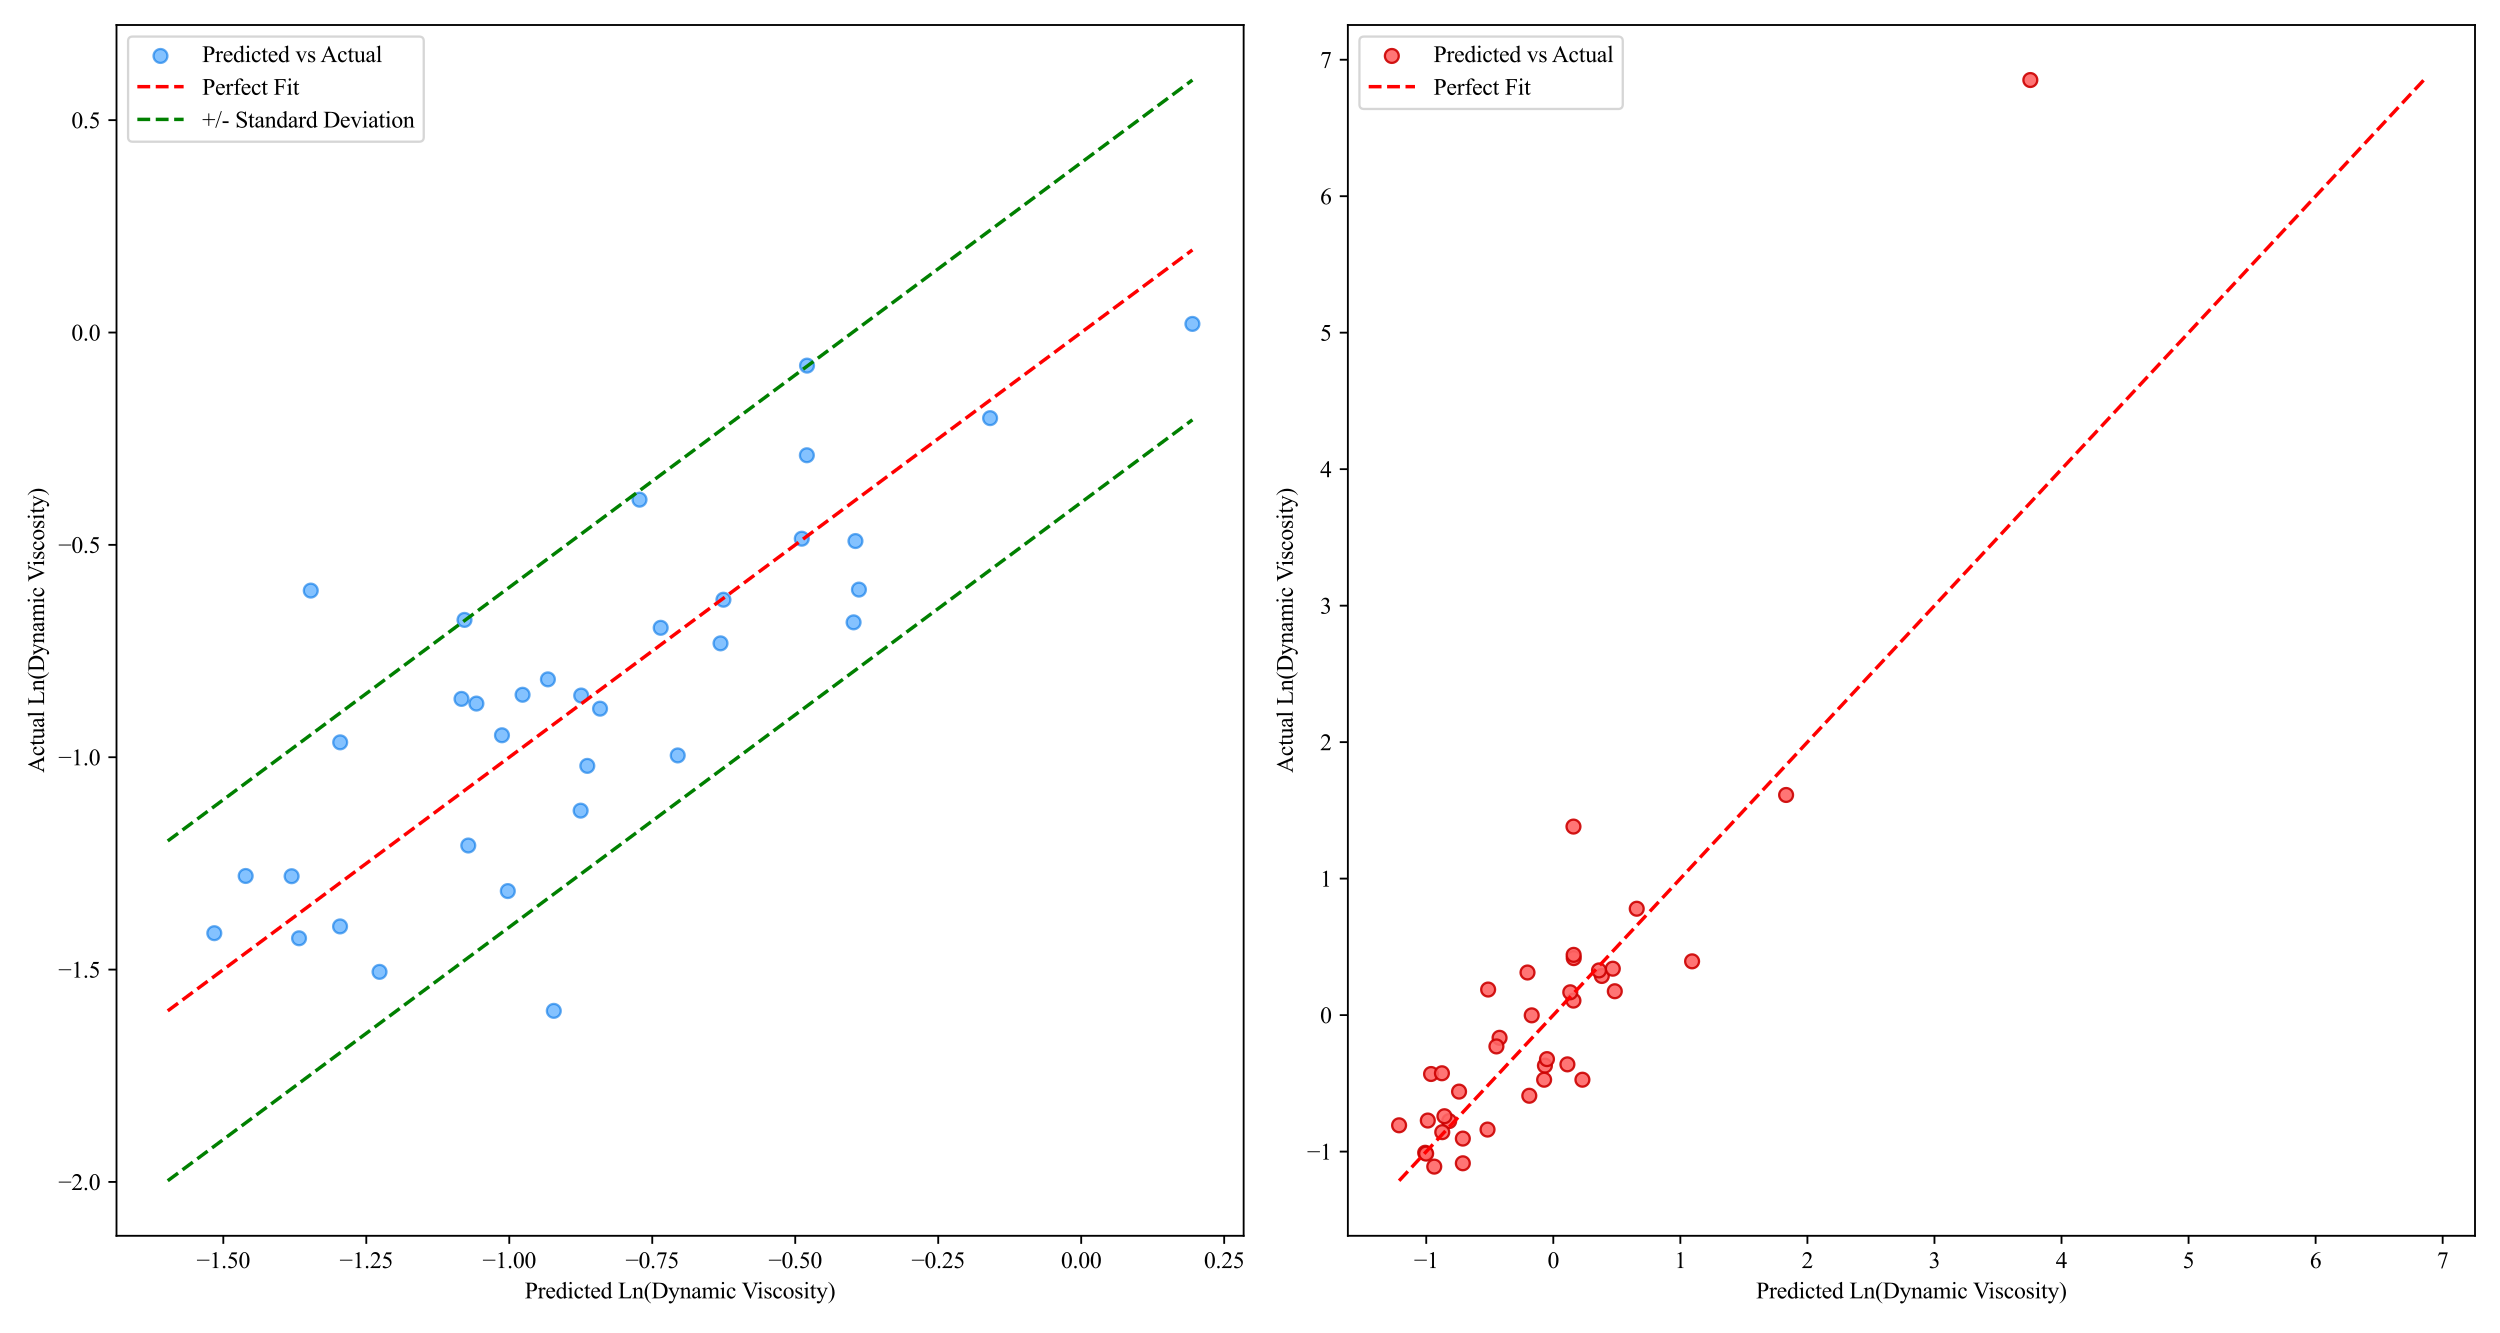 <?xml version="1.0" encoding="utf-8" standalone="no"?>
<!DOCTYPE svg PUBLIC "-//W3C//DTD SVG 1.1//EN"
  "http://www.w3.org/Graphics/SVG/1.1/DTD/svg11.dtd">
<svg xmlns:xlink="http://www.w3.org/1999/xlink" width="1080pt" height="576pt" viewBox="0 0 1080 576" xmlns="http://www.w3.org/2000/svg" version="1.1">
 <defs>
  <style type="text/css">*{stroke-linejoin: round; stroke-linecap: butt}</style>
 </defs>
 <g id="figure_1">
  <g id="patch_1">
   <path d="M 0 576 
L 1080 576 
L 1080 0 
L 0 0 
z
" style="fill: #ffffff"/>
  </g>
  <g id="axes_1">
   <g id="patch_2">
    <path d="M 50.33 533.86 
L 537.255 533.86 
L 537.255 10.8 
L 50.33 10.8 
z
" style="fill: #ffffff"/>
   </g>
   <g id="PathCollection_1">
    <defs>
     <path id="md160b2ca5d" d="M 0 3 
C 0.796 3 1.559 2.684 2.121 2.121 
C 2.684 1.559 3 0.796 3 0 
C 3 -0.796 2.684 -1.559 2.121 -2.121 
C 1.559 -2.684 0.796 -3 0 -3 
C -0.796 -3 -1.559 -2.684 -2.121 -2.121 
C -2.684 -1.559 -3 -0.796 -3 0 
C -3 0.796 -2.684 1.559 -2.121 2.121 
C -1.559 2.684 -0.796 3 0 3 
z
" style="stroke: #0073e6; stroke-opacity: 0.6"/>
    </defs>
    <g clip-path="url(#p9c6d0490ca)">
     <use xlink:href="#md160b2ca5d" x="146.959" y="320.695" style="fill: #3399ff; fill-opacity: 0.6; stroke: #0073e6; stroke-opacity: 0.6"/>
     <use xlink:href="#md160b2ca5d" x="368.752" y="268.853" style="fill: #3399ff; fill-opacity: 0.6; stroke: #0073e6; stroke-opacity: 0.6"/>
     <use xlink:href="#md160b2ca5d" x="251.077" y="300.47" style="fill: #3399ff; fill-opacity: 0.6; stroke: #0073e6; stroke-opacity: 0.6"/>
     <use xlink:href="#md160b2ca5d" x="348.631" y="157.95" style="fill: #3399ff; fill-opacity: 0.6; stroke: #0073e6; stroke-opacity: 0.6"/>
     <use xlink:href="#md160b2ca5d" x="239.242" y="436.693" style="fill: #3399ff; fill-opacity: 0.6; stroke: #0073e6; stroke-opacity: 0.6"/>
     <use xlink:href="#md160b2ca5d" x="125.979" y="378.524" style="fill: #3399ff; fill-opacity: 0.6; stroke: #0073e6; stroke-opacity: 0.6"/>
     <use xlink:href="#md160b2ca5d" x="427.722" y="180.64" style="fill: #3399ff; fill-opacity: 0.6; stroke: #0073e6; stroke-opacity: 0.6"/>
     <use xlink:href="#md160b2ca5d" x="225.751" y="300.134" style="fill: #3399ff; fill-opacity: 0.6; stroke: #0073e6; stroke-opacity: 0.6"/>
     <use xlink:href="#md160b2ca5d" x="371.064" y="254.708" style="fill: #3399ff; fill-opacity: 0.6; stroke: #0073e6; stroke-opacity: 0.6"/>
     <use xlink:href="#md160b2ca5d" x="134.251" y="255.136" style="fill: #3399ff; fill-opacity: 0.6; stroke: #0073e6; stroke-opacity: 0.6"/>
     <use xlink:href="#md160b2ca5d" x="250.837" y="350.199" style="fill: #3399ff; fill-opacity: 0.6; stroke: #0073e6; stroke-opacity: 0.6"/>
     <use xlink:href="#md160b2ca5d" x="216.845" y="317.638" style="fill: #3399ff; fill-opacity: 0.6; stroke: #0073e6; stroke-opacity: 0.6"/>
     <use xlink:href="#md160b2ca5d" x="200.666" y="267.803" style="fill: #3399ff; fill-opacity: 0.6; stroke: #0073e6; stroke-opacity: 0.6"/>
     <use xlink:href="#md160b2ca5d" x="346.367" y="232.722" style="fill: #3399ff; fill-opacity: 0.6; stroke: #0073e6; stroke-opacity: 0.6"/>
     <use xlink:href="#md160b2ca5d" x="92.579" y="403.138" style="fill: #3399ff; fill-opacity: 0.6; stroke: #0073e6; stroke-opacity: 0.6"/>
     <use xlink:href="#md160b2ca5d" x="146.905" y="400.217" style="fill: #3399ff; fill-opacity: 0.6; stroke: #0073e6; stroke-opacity: 0.6"/>
     <use xlink:href="#md160b2ca5d" x="253.714" y="330.861" style="fill: #3399ff; fill-opacity: 0.6; stroke: #0073e6; stroke-opacity: 0.6"/>
     <use xlink:href="#md160b2ca5d" x="348.562" y="196.674" style="fill: #3399ff; fill-opacity: 0.6; stroke: #0073e6; stroke-opacity: 0.6"/>
     <use xlink:href="#md160b2ca5d" x="311.266" y="277.932" style="fill: #3399ff; fill-opacity: 0.6; stroke: #0073e6; stroke-opacity: 0.6"/>
     <use xlink:href="#md160b2ca5d" x="199.37" y="301.921" style="fill: #3399ff; fill-opacity: 0.6; stroke: #0073e6; stroke-opacity: 0.6"/>
     <use xlink:href="#md160b2ca5d" x="219.373" y="384.945" style="fill: #3399ff; fill-opacity: 0.6; stroke: #0073e6; stroke-opacity: 0.6"/>
     <use xlink:href="#md160b2ca5d" x="292.778" y="326.349" style="fill: #3399ff; fill-opacity: 0.6; stroke: #0073e6; stroke-opacity: 0.6"/>
     <use xlink:href="#md160b2ca5d" x="205.809" y="303.945" style="fill: #3399ff; fill-opacity: 0.6; stroke: #0073e6; stroke-opacity: 0.6"/>
     <use xlink:href="#md160b2ca5d" x="129.187" y="405.337" style="fill: #3399ff; fill-opacity: 0.6; stroke: #0073e6; stroke-opacity: 0.6"/>
     <use xlink:href="#md160b2ca5d" x="163.962" y="419.848" style="fill: #3399ff; fill-opacity: 0.6; stroke: #0073e6; stroke-opacity: 0.6"/>
     <use xlink:href="#md160b2ca5d" x="515.122" y="139.93" style="fill: #3399ff; fill-opacity: 0.6; stroke: #0073e6; stroke-opacity: 0.6"/>
     <use xlink:href="#md160b2ca5d" x="312.523" y="259.083" style="fill: #3399ff; fill-opacity: 0.6; stroke: #0073e6; stroke-opacity: 0.6"/>
     <use xlink:href="#md160b2ca5d" x="106.132" y="378.422" style="fill: #3399ff; fill-opacity: 0.6; stroke: #0073e6; stroke-opacity: 0.6"/>
     <use xlink:href="#md160b2ca5d" x="259.223" y="306.146" style="fill: #3399ff; fill-opacity: 0.6; stroke: #0073e6; stroke-opacity: 0.6"/>
     <use xlink:href="#md160b2ca5d" x="276.275" y="215.864" style="fill: #3399ff; fill-opacity: 0.6; stroke: #0073e6; stroke-opacity: 0.6"/>
     <use xlink:href="#md160b2ca5d" x="285.421" y="271.207" style="fill: #3399ff; fill-opacity: 0.6; stroke: #0073e6; stroke-opacity: 0.6"/>
     <use xlink:href="#md160b2ca5d" x="369.56" y="233.734" style="fill: #3399ff; fill-opacity: 0.6; stroke: #0073e6; stroke-opacity: 0.6"/>
     <use xlink:href="#md160b2ca5d" x="236.694" y="293.488" style="fill: #3399ff; fill-opacity: 0.6; stroke: #0073e6; stroke-opacity: 0.6"/>
     <use xlink:href="#md160b2ca5d" x="202.293" y="365.265" style="fill: #3399ff; fill-opacity: 0.6; stroke: #0073e6; stroke-opacity: 0.6"/>
    </g>
   </g>
   <g id="matplotlib.axis_1">
    <g id="xtick_1">
     <g id="line2d_1">
      <defs>
       <path id="m9f47cc2dd8" d="M 0 0 
L 0 3.5 
" style="stroke: #000000; stroke-width: 0.8"/>
      </defs>
      <g>
       <use xlink:href="#m9f47cc2dd8" x="96.47" y="533.86" style="stroke: #000000; stroke-width: 0.8"/>
      </g>
     </g>
     <g id="text_1">
      <!-- −1.50 -->
      <g transform="translate(84.9 547.804) scale(0.1 -0.1)">
       <defs>
        <path id="TimesNewRomanPSMT-2212" d="M 3484 2000 
L 116 2000 
L 116 2256 
L 3484 2256 
L 3484 2000 
z
" transform="scale(0.016)"/>
        <path id="TimesNewRomanPSMT-31" d="M 750 3822 
L 1781 4325 
L 1884 4325 
L 1884 747 
Q 1884 391 1914 303 
Q 1944 216 2037 169 
Q 2131 122 2419 116 
L 2419 0 
L 825 0 
L 825 116 
Q 1125 122 1212 167 
Q 1300 213 1334 289 
Q 1369 366 1369 747 
L 1369 3034 
Q 1369 3497 1338 3628 
Q 1316 3728 1258 3775 
Q 1200 3822 1119 3822 
Q 1003 3822 797 3725 
L 750 3822 
z
" transform="scale(0.016)"/>
        <path id="TimesNewRomanPSMT-2e" d="M 800 606 
Q 947 606 1047 504 
Q 1147 403 1147 259 
Q 1147 116 1045 14 
Q 944 -88 800 -88 
Q 656 -88 554 14 
Q 453 116 453 259 
Q 453 406 554 506 
Q 656 606 800 606 
z
" transform="scale(0.016)"/>
        <path id="TimesNewRomanPSMT-35" d="M 2778 4238 
L 2534 3706 
L 1259 3706 
L 981 3138 
Q 1809 3016 2294 2522 
Q 2709 2097 2709 1522 
Q 2709 1188 2573 903 
Q 2438 619 2231 419 
Q 2025 219 1772 97 
Q 1413 -75 1034 -75 
Q 653 -75 479 54 
Q 306 184 306 341 
Q 306 428 378 495 
Q 450 563 559 563 
Q 641 563 702 538 
Q 763 513 909 409 
Q 1144 247 1384 247 
Q 1750 247 2026 523 
Q 2303 800 2303 1197 
Q 2303 1581 2056 1914 
Q 1809 2247 1375 2428 
Q 1034 2569 447 2591 
L 1259 4238 
L 2778 4238 
z
" transform="scale(0.016)"/>
        <path id="TimesNewRomanPSMT-30" d="M 231 2094 
Q 231 2819 450 3342 
Q 669 3866 1031 4122 
Q 1313 4325 1613 4325 
Q 2100 4325 2488 3828 
Q 2972 3213 2972 2159 
Q 2972 1422 2759 906 
Q 2547 391 2217 158 
Q 1888 -75 1581 -75 
Q 975 -75 572 641 
Q 231 1244 231 2094 
z
M 844 2016 
Q 844 1141 1059 588 
Q 1238 122 1591 122 
Q 1759 122 1940 273 
Q 2122 425 2216 781 
Q 2359 1319 2359 2297 
Q 2359 3022 2209 3506 
Q 2097 3866 1919 4016 
Q 1791 4119 1609 4119 
Q 1397 4119 1231 3928 
Q 1006 3669 925 3112 
Q 844 2556 844 2016 
z
" transform="scale(0.016)"/>
       </defs>
       <use xlink:href="#TimesNewRomanPSMT-2212"/>
       <use xlink:href="#TimesNewRomanPSMT-31" x="56.396"/>
       <use xlink:href="#TimesNewRomanPSMT-2e" x="106.396"/>
       <use xlink:href="#TimesNewRomanPSMT-35" x="131.396"/>
       <use xlink:href="#TimesNewRomanPSMT-30" x="181.396"/>
      </g>
     </g>
    </g>
    <g id="xtick_2">
     <g id="line2d_2">
      <g>
       <use xlink:href="#m9f47cc2dd8" x="158.238" y="533.86" style="stroke: #000000; stroke-width: 0.8"/>
      </g>
     </g>
     <g id="text_2">
      <!-- −1.25 -->
      <g transform="translate(146.668 547.804) scale(0.1 -0.1)">
       <defs>
        <path id="TimesNewRomanPSMT-32" d="M 2934 816 
L 2638 0 
L 138 0 
L 138 116 
Q 1241 1122 1691 1759 
Q 2141 2397 2141 2925 
Q 2141 3328 1894 3587 
Q 1647 3847 1303 3847 
Q 991 3847 742 3664 
Q 494 3481 375 3128 
L 259 3128 
Q 338 3706 661 4015 
Q 984 4325 1469 4325 
Q 1984 4325 2329 3994 
Q 2675 3663 2675 3213 
Q 2675 2891 2525 2569 
Q 2294 2063 1775 1497 
Q 997 647 803 472 
L 1909 472 
Q 2247 472 2383 497 
Q 2519 522 2628 598 
Q 2738 675 2819 816 
L 2934 816 
z
" transform="scale(0.016)"/>
       </defs>
       <use xlink:href="#TimesNewRomanPSMT-2212"/>
       <use xlink:href="#TimesNewRomanPSMT-31" x="56.396"/>
       <use xlink:href="#TimesNewRomanPSMT-2e" x="106.396"/>
       <use xlink:href="#TimesNewRomanPSMT-32" x="131.396"/>
       <use xlink:href="#TimesNewRomanPSMT-35" x="181.396"/>
      </g>
     </g>
    </g>
    <g id="xtick_3">
     <g id="line2d_3">
      <g>
       <use xlink:href="#m9f47cc2dd8" x="220.006" y="533.86" style="stroke: #000000; stroke-width: 0.8"/>
      </g>
     </g>
     <g id="text_3">
      <!-- −1.00 -->
      <g transform="translate(208.436 547.804) scale(0.1 -0.1)">
       <use xlink:href="#TimesNewRomanPSMT-2212"/>
       <use xlink:href="#TimesNewRomanPSMT-31" x="56.396"/>
       <use xlink:href="#TimesNewRomanPSMT-2e" x="106.396"/>
       <use xlink:href="#TimesNewRomanPSMT-30" x="131.396"/>
       <use xlink:href="#TimesNewRomanPSMT-30" x="181.396"/>
      </g>
     </g>
    </g>
    <g id="xtick_4">
     <g id="line2d_4">
      <g>
       <use xlink:href="#m9f47cc2dd8" x="281.774" y="533.86" style="stroke: #000000; stroke-width: 0.8"/>
      </g>
     </g>
     <g id="text_4">
      <!-- −0.75 -->
      <g transform="translate(270.204 547.804) scale(0.1 -0.1)">
       <defs>
        <path id="TimesNewRomanPSMT-37" d="M 644 4238 
L 2916 4238 
L 2916 4119 
L 1503 -88 
L 1153 -88 
L 2419 3728 
L 1253 3728 
Q 900 3728 750 3644 
Q 488 3500 328 3200 
L 238 3234 
L 644 4238 
z
" transform="scale(0.016)"/>
       </defs>
       <use xlink:href="#TimesNewRomanPSMT-2212"/>
       <use xlink:href="#TimesNewRomanPSMT-30" x="56.396"/>
       <use xlink:href="#TimesNewRomanPSMT-2e" x="106.396"/>
       <use xlink:href="#TimesNewRomanPSMT-37" x="131.396"/>
       <use xlink:href="#TimesNewRomanPSMT-35" x="181.396"/>
      </g>
     </g>
    </g>
    <g id="xtick_5">
     <g id="line2d_5">
      <g>
       <use xlink:href="#m9f47cc2dd8" x="343.542" y="533.86" style="stroke: #000000; stroke-width: 0.8"/>
      </g>
     </g>
     <g id="text_5">
      <!-- −0.50 -->
      <g transform="translate(331.972 547.804) scale(0.1 -0.1)">
       <use xlink:href="#TimesNewRomanPSMT-2212"/>
       <use xlink:href="#TimesNewRomanPSMT-30" x="56.396"/>
       <use xlink:href="#TimesNewRomanPSMT-2e" x="106.396"/>
       <use xlink:href="#TimesNewRomanPSMT-35" x="131.396"/>
       <use xlink:href="#TimesNewRomanPSMT-30" x="181.396"/>
      </g>
     </g>
    </g>
    <g id="xtick_6">
     <g id="line2d_6">
      <g>
       <use xlink:href="#m9f47cc2dd8" x="405.31" y="533.86" style="stroke: #000000; stroke-width: 0.8"/>
      </g>
     </g>
     <g id="text_6">
      <!-- −0.25 -->
      <g transform="translate(393.741 547.804) scale(0.1 -0.1)">
       <use xlink:href="#TimesNewRomanPSMT-2212"/>
       <use xlink:href="#TimesNewRomanPSMT-30" x="56.396"/>
       <use xlink:href="#TimesNewRomanPSMT-2e" x="106.396"/>
       <use xlink:href="#TimesNewRomanPSMT-32" x="131.396"/>
       <use xlink:href="#TimesNewRomanPSMT-35" x="181.396"/>
      </g>
     </g>
    </g>
    <g id="xtick_7">
     <g id="line2d_7">
      <g>
       <use xlink:href="#m9f47cc2dd8" x="467.078" y="533.86" style="stroke: #000000; stroke-width: 0.8"/>
      </g>
     </g>
     <g id="text_7">
      <!-- 0.00 -->
      <g transform="translate(458.328 547.804) scale(0.1 -0.1)">
       <use xlink:href="#TimesNewRomanPSMT-30"/>
       <use xlink:href="#TimesNewRomanPSMT-2e" x="50"/>
       <use xlink:href="#TimesNewRomanPSMT-30" x="75"/>
       <use xlink:href="#TimesNewRomanPSMT-30" x="125"/>
      </g>
     </g>
    </g>
    <g id="xtick_8">
     <g id="line2d_8">
      <g>
       <use xlink:href="#m9f47cc2dd8" x="528.846" y="533.86" style="stroke: #000000; stroke-width: 0.8"/>
      </g>
     </g>
     <g id="text_8">
      <!-- 0.25 -->
      <g transform="translate(520.096 547.804) scale(0.1 -0.1)">
       <use xlink:href="#TimesNewRomanPSMT-30"/>
       <use xlink:href="#TimesNewRomanPSMT-2e" x="50"/>
       <use xlink:href="#TimesNewRomanPSMT-32" x="75"/>
       <use xlink:href="#TimesNewRomanPSMT-35" x="125"/>
      </g>
     </g>
    </g>
    <g id="text_9">
     <!-- Predicted Ln(Dynamic Viscosity) -->
     <g transform="translate(226.696 560.887) scale(0.1 -0.1)">
      <defs>
       <path id="TimesNewRomanPSMT-50" d="M 1313 1984 
L 1313 750 
Q 1313 350 1400 253 
Q 1519 116 1759 116 
L 1922 116 
L 1922 0 
L 106 0 
L 106 116 
L 266 116 
Q 534 116 650 291 
Q 713 388 713 750 
L 713 3488 
Q 713 3888 628 3984 
Q 506 4122 266 4122 
L 106 4122 
L 106 4238 
L 1659 4238 
Q 2228 4238 2556 4120 
Q 2884 4003 3109 3725 
Q 3334 3447 3334 3066 
Q 3334 2547 2992 2222 
Q 2650 1897 2025 1897 
Q 1872 1897 1694 1919 
Q 1516 1941 1313 1984 
z
M 1313 2163 
Q 1478 2131 1606 2115 
Q 1734 2100 1825 2100 
Q 2150 2100 2386 2351 
Q 2622 2603 2622 3003 
Q 2622 3278 2509 3514 
Q 2397 3750 2190 3867 
Q 1984 3984 1722 3984 
Q 1563 3984 1313 3925 
L 1313 2163 
z
" transform="scale(0.016)"/>
       <path id="TimesNewRomanPSMT-72" d="M 1038 2947 
L 1038 2303 
Q 1397 2947 1775 2947 
Q 1947 2947 2059 2842 
Q 2172 2738 2172 2600 
Q 2172 2478 2090 2393 
Q 2009 2309 1897 2309 
Q 1788 2309 1652 2417 
Q 1516 2525 1450 2525 
Q 1394 2525 1328 2463 
Q 1188 2334 1038 2041 
L 1038 669 
Q 1038 431 1097 309 
Q 1138 225 1241 169 
Q 1344 113 1538 113 
L 1538 0 
L 72 0 
L 72 113 
Q 291 113 397 181 
Q 475 231 506 341 
Q 522 394 522 644 
L 522 1753 
Q 522 2253 501 2348 
Q 481 2444 426 2487 
Q 372 2531 291 2531 
Q 194 2531 72 2484 
L 41 2597 
L 906 2947 
L 1038 2947 
z
" transform="scale(0.016)"/>
       <path id="TimesNewRomanPSMT-65" d="M 681 1784 
Q 678 1147 991 784 
Q 1303 422 1725 422 
Q 2006 422 2214 576 
Q 2422 731 2563 1106 
L 2659 1044 
Q 2594 616 2278 264 
Q 1963 -88 1488 -88 
Q 972 -88 605 314 
Q 238 716 238 1394 
Q 238 2128 614 2539 
Q 991 2950 1559 2950 
Q 2041 2950 2350 2633 
Q 2659 2316 2659 1784 
L 681 1784 
z
M 681 1966 
L 2006 1966 
Q 1991 2241 1941 2353 
Q 1863 2528 1708 2628 
Q 1553 2728 1384 2728 
Q 1125 2728 920 2526 
Q 716 2325 681 1966 
z
" transform="scale(0.016)"/>
       <path id="TimesNewRomanPSMT-64" d="M 2222 322 
Q 2013 103 1813 7 
Q 1613 -88 1381 -88 
Q 913 -88 563 304 
Q 213 697 213 1313 
Q 213 1928 600 2439 
Q 988 2950 1597 2950 
Q 1975 2950 2222 2709 
L 2222 3238 
Q 2222 3728 2198 3840 
Q 2175 3953 2125 3993 
Q 2075 4034 2000 4034 
Q 1919 4034 1784 3984 
L 1744 4094 
L 2597 4444 
L 2738 4444 
L 2738 1134 
Q 2738 631 2761 520 
Q 2784 409 2836 365 
Q 2888 322 2956 322 
Q 3041 322 3181 375 
L 3216 266 
L 2366 -88 
L 2222 -88 
L 2222 322 
z
M 2222 541 
L 2222 2016 
Q 2203 2228 2109 2403 
Q 2016 2578 1861 2667 
Q 1706 2756 1559 2756 
Q 1284 2756 1069 2509 
Q 784 2184 784 1559 
Q 784 928 1059 592 
Q 1334 256 1672 256 
Q 1956 256 2222 541 
z
" transform="scale(0.016)"/>
       <path id="TimesNewRomanPSMT-69" d="M 928 4444 
Q 1059 4444 1151 4351 
Q 1244 4259 1244 4128 
Q 1244 3997 1151 3903 
Q 1059 3809 928 3809 
Q 797 3809 703 3903 
Q 609 3997 609 4128 
Q 609 4259 701 4351 
Q 794 4444 928 4444 
z
M 1188 2947 
L 1188 647 
Q 1188 378 1227 289 
Q 1266 200 1342 156 
Q 1419 113 1622 113 
L 1622 0 
L 231 0 
L 231 113 
Q 441 113 512 153 
Q 584 194 626 287 
Q 669 381 669 647 
L 669 1750 
Q 669 2216 641 2353 
Q 619 2453 572 2492 
Q 525 2531 444 2531 
Q 356 2531 231 2484 
L 188 2597 
L 1050 2947 
L 1188 2947 
z
" transform="scale(0.016)"/>
       <path id="TimesNewRomanPSMT-63" d="M 2631 1088 
Q 2516 522 2178 217 
Q 1841 -88 1431 -88 
Q 944 -88 581 321 
Q 219 731 219 1428 
Q 219 2103 620 2525 
Q 1022 2947 1584 2947 
Q 2006 2947 2278 2723 
Q 2550 2500 2550 2259 
Q 2550 2141 2473 2067 
Q 2397 1994 2259 1994 
Q 2075 1994 1981 2113 
Q 1928 2178 1911 2362 
Q 1894 2547 1784 2644 
Q 1675 2738 1481 2738 
Q 1169 2738 978 2506 
Q 725 2200 725 1697 
Q 725 1184 976 792 
Q 1228 400 1656 400 
Q 1963 400 2206 609 
Q 2378 753 2541 1131 
L 2631 1088 
z
" transform="scale(0.016)"/>
       <path id="TimesNewRomanPSMT-74" d="M 1031 3803 
L 1031 2863 
L 1700 2863 
L 1700 2644 
L 1031 2644 
L 1031 788 
Q 1031 509 1111 412 
Q 1191 316 1316 316 
Q 1419 316 1516 380 
Q 1613 444 1666 569 
L 1788 569 
Q 1678 263 1478 108 
Q 1278 -47 1066 -47 
Q 922 -47 784 33 
Q 647 113 581 261 
Q 516 409 516 719 
L 516 2644 
L 63 2644 
L 63 2747 
Q 234 2816 414 2980 
Q 594 3144 734 3369 
Q 806 3488 934 3803 
L 1031 3803 
z
" transform="scale(0.016)"/>
       <path id="TimesNewRomanPSMT-20" transform="scale(0.016)"/>
       <path id="TimesNewRomanPSMT-4c" d="M 3669 1172 
L 3772 1150 
L 3409 0 
L 128 0 
L 128 116 
L 288 116 
Q 556 116 672 291 
Q 738 391 738 753 
L 738 3488 
Q 738 3884 650 3984 
Q 528 4122 288 4122 
L 128 4122 
L 128 4238 
L 2047 4238 
L 2047 4122 
Q 1709 4125 1573 4059 
Q 1438 3994 1388 3894 
Q 1338 3794 1338 3416 
L 1338 753 
Q 1338 494 1388 397 
Q 1425 331 1503 300 
Q 1581 269 1991 269 
L 2300 269 
Q 2788 269 2984 341 
Q 3181 413 3343 595 
Q 3506 778 3669 1172 
z
" transform="scale(0.016)"/>
       <path id="TimesNewRomanPSMT-6e" d="M 1034 2341 
Q 1538 2947 1994 2947 
Q 2228 2947 2397 2830 
Q 2566 2713 2666 2444 
Q 2734 2256 2734 1869 
L 2734 647 
Q 2734 375 2778 278 
Q 2813 200 2889 156 
Q 2966 113 3172 113 
L 3172 0 
L 1756 0 
L 1756 113 
L 1816 113 
Q 2016 113 2095 173 
Q 2175 234 2206 353 
Q 2219 400 2219 647 
L 2219 1819 
Q 2219 2209 2117 2386 
Q 2016 2563 1775 2563 
Q 1403 2563 1034 2156 
L 1034 647 
Q 1034 356 1069 288 
Q 1113 197 1189 155 
Q 1266 113 1500 113 
L 1500 0 
L 84 0 
L 84 113 
L 147 113 
Q 366 113 442 223 
Q 519 334 519 647 
L 519 1709 
Q 519 2225 495 2337 
Q 472 2450 423 2490 
Q 375 2531 294 2531 
Q 206 2531 84 2484 
L 38 2597 
L 900 2947 
L 1034 2947 
L 1034 2341 
z
" transform="scale(0.016)"/>
       <path id="TimesNewRomanPSMT-28" d="M 1988 -1253 
L 1988 -1369 
Q 1516 -1131 1200 -813 
Q 750 -359 506 256 
Q 263 872 263 1534 
Q 263 2503 741 3301 
Q 1219 4100 1988 4444 
L 1988 4313 
Q 1603 4100 1356 3731 
Q 1109 3363 987 2797 
Q 866 2231 866 1616 
Q 866 947 969 400 
Q 1050 -31 1165 -292 
Q 1281 -553 1476 -793 
Q 1672 -1034 1988 -1253 
z
" transform="scale(0.016)"/>
       <path id="TimesNewRomanPSMT-44" d="M 109 0 
L 109 116 
L 269 116 
Q 538 116 650 288 
Q 719 391 719 750 
L 719 3488 
Q 719 3884 631 3984 
Q 509 4122 269 4122 
L 109 4122 
L 109 4238 
L 1834 4238 
Q 2784 4238 3279 4022 
Q 3775 3806 4076 3303 
Q 4378 2800 4378 2141 
Q 4378 1256 3841 663 
Q 3238 0 2003 0 
L 109 0 
z
M 1319 306 
Q 1716 219 1984 219 
Q 2709 219 3187 728 
Q 3666 1238 3666 2109 
Q 3666 2988 3187 3494 
Q 2709 4000 1959 4000 
Q 1678 4000 1319 3909 
L 1319 306 
z
" transform="scale(0.016)"/>
       <path id="TimesNewRomanPSMT-79" d="M 38 2863 
L 1372 2863 
L 1372 2747 
L 1306 2747 
Q 1166 2747 1095 2686 
Q 1025 2625 1025 2534 
Q 1025 2413 1128 2197 
L 1825 753 
L 2466 2334 
Q 2519 2463 2519 2588 
Q 2519 2644 2497 2672 
Q 2472 2706 2419 2726 
Q 2366 2747 2231 2747 
L 2231 2863 
L 3163 2863 
L 3163 2747 
Q 3047 2734 2984 2696 
Q 2922 2659 2847 2556 
Q 2819 2513 2741 2316 
L 1575 -541 
Q 1406 -956 1132 -1168 
Q 859 -1381 606 -1381 
Q 422 -1381 303 -1275 
Q 184 -1169 184 -1031 
Q 184 -900 270 -820 
Q 356 -741 506 -741 
Q 609 -741 788 -809 
Q 913 -856 944 -856 
Q 1038 -856 1148 -759 
Q 1259 -663 1372 -384 
L 1575 113 
L 547 2272 
Q 500 2369 397 2513 
Q 319 2622 269 2659 
Q 197 2709 38 2747 
L 38 2863 
z
" transform="scale(0.016)"/>
       <path id="TimesNewRomanPSMT-61" d="M 1822 413 
Q 1381 72 1269 19 
Q 1100 -59 909 -59 
Q 613 -59 420 144 
Q 228 347 228 678 
Q 228 888 322 1041 
Q 450 1253 767 1440 
Q 1084 1628 1822 1897 
L 1822 2009 
Q 1822 2438 1686 2597 
Q 1550 2756 1291 2756 
Q 1094 2756 978 2650 
Q 859 2544 859 2406 
L 866 2225 
Q 866 2081 792 2003 
Q 719 1925 600 1925 
Q 484 1925 411 2006 
Q 338 2088 338 2228 
Q 338 2497 613 2722 
Q 888 2947 1384 2947 
Q 1766 2947 2009 2819 
Q 2194 2722 2281 2516 
Q 2338 2381 2338 1966 
L 2338 994 
Q 2338 584 2353 492 
Q 2369 400 2405 369 
Q 2441 338 2488 338 
Q 2538 338 2575 359 
Q 2641 400 2828 588 
L 2828 413 
Q 2478 -56 2159 -56 
Q 2006 -56 1915 50 
Q 1825 156 1822 413 
z
M 1822 616 
L 1822 1706 
Q 1350 1519 1213 1441 
Q 966 1303 859 1153 
Q 753 1003 753 825 
Q 753 600 887 451 
Q 1022 303 1197 303 
Q 1434 303 1822 616 
z
" transform="scale(0.016)"/>
       <path id="TimesNewRomanPSMT-6d" d="M 1050 2338 
Q 1363 2650 1419 2697 
Q 1559 2816 1721 2881 
Q 1884 2947 2044 2947 
Q 2313 2947 2506 2790 
Q 2700 2634 2766 2338 
Q 3088 2713 3309 2830 
Q 3531 2947 3766 2947 
Q 3994 2947 4170 2830 
Q 4347 2713 4450 2447 
Q 4519 2266 4519 1878 
L 4519 647 
Q 4519 378 4559 278 
Q 4591 209 4675 161 
Q 4759 113 4950 113 
L 4950 0 
L 3538 0 
L 3538 113 
L 3597 113 
Q 3781 113 3884 184 
Q 3956 234 3988 344 
Q 4000 397 4000 647 
L 4000 1878 
Q 4000 2228 3916 2372 
Q 3794 2572 3525 2572 
Q 3359 2572 3192 2489 
Q 3025 2406 2788 2181 
L 2781 2147 
L 2788 2013 
L 2788 647 
Q 2788 353 2820 281 
Q 2853 209 2943 161 
Q 3034 113 3253 113 
L 3253 0 
L 1806 0 
L 1806 113 
Q 2044 113 2133 169 
Q 2222 225 2256 338 
Q 2272 391 2272 647 
L 2272 1878 
Q 2272 2228 2169 2381 
Q 2031 2581 1784 2581 
Q 1616 2581 1450 2491 
Q 1191 2353 1050 2181 
L 1050 647 
Q 1050 366 1089 281 
Q 1128 197 1204 155 
Q 1281 113 1516 113 
L 1516 0 
L 100 0 
L 100 113 
Q 297 113 375 155 
Q 453 197 493 289 
Q 534 381 534 647 
L 534 1741 
Q 534 2213 506 2350 
Q 484 2453 437 2492 
Q 391 2531 309 2531 
Q 222 2531 100 2484 
L 53 2597 
L 916 2947 
L 1050 2947 
L 1050 2338 
z
" transform="scale(0.016)"/>
       <path id="TimesNewRomanPSMT-56" d="M 4544 4238 
L 4544 4122 
Q 4319 4081 4203 3978 
Q 4038 3825 3909 3509 
L 2431 -97 
L 2316 -97 
L 728 3556 
Q 606 3838 556 3900 
Q 478 3997 364 4051 
Q 250 4106 56 4122 
L 56 4238 
L 1788 4238 
L 1788 4122 
Q 1494 4094 1406 4022 
Q 1319 3950 1319 3838 
Q 1319 3681 1463 3350 
L 2541 866 
L 3541 3319 
Q 3688 3681 3688 3822 
Q 3688 3913 3597 3995 
Q 3506 4078 3291 4113 
Q 3275 4116 3238 4122 
L 3238 4238 
L 4544 4238 
z
" transform="scale(0.016)"/>
       <path id="TimesNewRomanPSMT-73" d="M 2050 2947 
L 2050 1972 
L 1947 1972 
Q 1828 2431 1642 2597 
Q 1456 2763 1169 2763 
Q 950 2763 815 2647 
Q 681 2531 681 2391 
Q 681 2216 781 2091 
Q 878 1963 1175 1819 
L 1631 1597 
Q 2266 1288 2266 781 
Q 2266 391 1970 151 
Q 1675 -88 1309 -88 
Q 1047 -88 709 6 
Q 606 38 541 38 
Q 469 38 428 -44 
L 325 -44 
L 325 978 
L 428 978 
Q 516 541 762 319 
Q 1009 97 1316 97 
Q 1531 97 1667 223 
Q 1803 350 1803 528 
Q 1803 744 1651 891 
Q 1500 1038 1047 1263 
Q 594 1488 453 1669 
Q 313 1847 313 2119 
Q 313 2472 555 2709 
Q 797 2947 1181 2947 
Q 1350 2947 1591 2875 
Q 1750 2828 1803 2828 
Q 1853 2828 1881 2850 
Q 1909 2872 1947 2947 
L 2050 2947 
z
" transform="scale(0.016)"/>
       <path id="TimesNewRomanPSMT-6f" d="M 1600 2947 
Q 2250 2947 2644 2453 
Q 2978 2031 2978 1484 
Q 2978 1100 2793 706 
Q 2609 313 2286 112 
Q 1963 -88 1566 -88 
Q 919 -88 538 428 
Q 216 863 216 1403 
Q 216 1797 411 2186 
Q 606 2575 925 2761 
Q 1244 2947 1600 2947 
z
M 1503 2744 
Q 1338 2744 1170 2645 
Q 1003 2547 900 2300 
Q 797 2053 797 1666 
Q 797 1041 1045 587 
Q 1294 134 1700 134 
Q 2003 134 2200 384 
Q 2397 634 2397 1244 
Q 2397 2006 2069 2444 
Q 1847 2744 1503 2744 
z
" transform="scale(0.016)"/>
       <path id="TimesNewRomanPSMT-29" d="M 144 4313 
L 144 4444 
Q 619 4209 934 3891 
Q 1381 3434 1625 2820 
Q 1869 2206 1869 1541 
Q 1869 572 1392 -226 
Q 916 -1025 144 -1369 
L 144 -1253 
Q 528 -1038 776 -670 
Q 1025 -303 1145 264 
Q 1266 831 1266 1447 
Q 1266 2113 1163 2663 
Q 1084 3094 967 3353 
Q 850 3613 656 3853 
Q 463 4094 144 4313 
z
" transform="scale(0.016)"/>
      </defs>
      <use xlink:href="#TimesNewRomanPSMT-50"/>
      <use xlink:href="#TimesNewRomanPSMT-72" x="55.615"/>
      <use xlink:href="#TimesNewRomanPSMT-65" x="88.916"/>
      <use xlink:href="#TimesNewRomanPSMT-64" x="133.301"/>
      <use xlink:href="#TimesNewRomanPSMT-69" x="183.301"/>
      <use xlink:href="#TimesNewRomanPSMT-63" x="211.084"/>
      <use xlink:href="#TimesNewRomanPSMT-74" x="255.469"/>
      <use xlink:href="#TimesNewRomanPSMT-65" x="283.252"/>
      <use xlink:href="#TimesNewRomanPSMT-64" x="327.637"/>
      <use xlink:href="#TimesNewRomanPSMT-20" x="377.637"/>
      <use xlink:href="#TimesNewRomanPSMT-4c" x="402.637"/>
      <use xlink:href="#TimesNewRomanPSMT-6e" x="463.721"/>
      <use xlink:href="#TimesNewRomanPSMT-28" x="513.721"/>
      <use xlink:href="#TimesNewRomanPSMT-44" x="547.021"/>
      <use xlink:href="#TimesNewRomanPSMT-79" x="619.238"/>
      <use xlink:href="#TimesNewRomanPSMT-6e" x="669.238"/>
      <use xlink:href="#TimesNewRomanPSMT-61" x="719.238"/>
      <use xlink:href="#TimesNewRomanPSMT-6d" x="763.623"/>
      <use xlink:href="#TimesNewRomanPSMT-69" x="841.406"/>
      <use xlink:href="#TimesNewRomanPSMT-63" x="869.189"/>
      <use xlink:href="#TimesNewRomanPSMT-20" x="913.574"/>
      <use xlink:href="#TimesNewRomanPSMT-56" x="936.824"/>
      <use xlink:href="#TimesNewRomanPSMT-69" x="1003.041"/>
      <use xlink:href="#TimesNewRomanPSMT-73" x="1030.824"/>
      <use xlink:href="#TimesNewRomanPSMT-63" x="1069.74"/>
      <use xlink:href="#TimesNewRomanPSMT-6f" x="1114.125"/>
      <use xlink:href="#TimesNewRomanPSMT-73" x="1164.125"/>
      <use xlink:href="#TimesNewRomanPSMT-69" x="1203.041"/>
      <use xlink:href="#TimesNewRomanPSMT-74" x="1230.824"/>
      <use xlink:href="#TimesNewRomanPSMT-79" x="1258.607"/>
      <use xlink:href="#TimesNewRomanPSMT-29" x="1308.607"/>
     </g>
    </g>
   </g>
   <g id="matplotlib.axis_2">
    <g id="ytick_1">
     <g id="line2d_9">
      <defs>
       <path id="m619c07b0b6" d="M 0 0 
L -3.5 0 
" style="stroke: #000000; stroke-width: 0.8"/>
      </defs>
      <g>
       <use xlink:href="#m619c07b0b6" x="50.33" y="510.605" style="stroke: #000000; stroke-width: 0.8"/>
      </g>
     </g>
     <g id="text_10">
      <!-- −2.0 -->
      <g transform="translate(25.191 514.077) scale(0.1 -0.1)">
       <use xlink:href="#TimesNewRomanPSMT-2212"/>
       <use xlink:href="#TimesNewRomanPSMT-32" x="56.396"/>
       <use xlink:href="#TimesNewRomanPSMT-2e" x="106.396"/>
       <use xlink:href="#TimesNewRomanPSMT-30" x="131.396"/>
      </g>
     </g>
    </g>
    <g id="ytick_2">
     <g id="line2d_10">
      <g>
       <use xlink:href="#m619c07b0b6" x="50.33" y="418.865" style="stroke: #000000; stroke-width: 0.8"/>
      </g>
     </g>
     <g id="text_11">
      <!-- −1.5 -->
      <g transform="translate(25.191 422.337) scale(0.1 -0.1)">
       <use xlink:href="#TimesNewRomanPSMT-2212"/>
       <use xlink:href="#TimesNewRomanPSMT-31" x="56.396"/>
       <use xlink:href="#TimesNewRomanPSMT-2e" x="106.396"/>
       <use xlink:href="#TimesNewRomanPSMT-35" x="131.396"/>
      </g>
     </g>
    </g>
    <g id="ytick_3">
     <g id="line2d_11">
      <g>
       <use xlink:href="#m619c07b0b6" x="50.33" y="327.125" style="stroke: #000000; stroke-width: 0.8"/>
      </g>
     </g>
     <g id="text_12">
      <!-- −1.0 -->
      <g transform="translate(25.191 330.597) scale(0.1 -0.1)">
       <use xlink:href="#TimesNewRomanPSMT-2212"/>
       <use xlink:href="#TimesNewRomanPSMT-31" x="56.396"/>
       <use xlink:href="#TimesNewRomanPSMT-2e" x="106.396"/>
       <use xlink:href="#TimesNewRomanPSMT-30" x="131.396"/>
      </g>
     </g>
    </g>
    <g id="ytick_4">
     <g id="line2d_12">
      <g>
       <use xlink:href="#m619c07b0b6" x="50.33" y="235.385" style="stroke: #000000; stroke-width: 0.8"/>
      </g>
     </g>
     <g id="text_13">
      <!-- −0.5 -->
      <g transform="translate(25.191 238.857) scale(0.1 -0.1)">
       <use xlink:href="#TimesNewRomanPSMT-2212"/>
       <use xlink:href="#TimesNewRomanPSMT-30" x="56.396"/>
       <use xlink:href="#TimesNewRomanPSMT-2e" x="106.396"/>
       <use xlink:href="#TimesNewRomanPSMT-35" x="131.396"/>
      </g>
     </g>
    </g>
    <g id="ytick_5">
     <g id="line2d_13">
      <g>
       <use xlink:href="#m619c07b0b6" x="50.33" y="143.646" style="stroke: #000000; stroke-width: 0.8"/>
      </g>
     </g>
     <g id="text_14">
      <!-- 0.0 -->
      <g transform="translate(30.83 147.117) scale(0.1 -0.1)">
       <use xlink:href="#TimesNewRomanPSMT-30"/>
       <use xlink:href="#TimesNewRomanPSMT-2e" x="50"/>
       <use xlink:href="#TimesNewRomanPSMT-30" x="75"/>
      </g>
     </g>
    </g>
    <g id="ytick_6">
     <g id="line2d_14">
      <g>
       <use xlink:href="#m619c07b0b6" x="50.33" y="51.906" style="stroke: #000000; stroke-width: 0.8"/>
      </g>
     </g>
     <g id="text_15">
      <!-- 0.5 -->
      <g transform="translate(30.83 55.378) scale(0.1 -0.1)">
       <use xlink:href="#TimesNewRomanPSMT-30"/>
       <use xlink:href="#TimesNewRomanPSMT-2e" x="50"/>
       <use xlink:href="#TimesNewRomanPSMT-35" x="75"/>
      </g>
     </g>
    </g>
    <g id="text_16">
     <!-- Actual Ln(Dynamic Viscosity) -->
     <g transform="translate(19.033 333.872) rotate(-90) scale(0.1 -0.1)">
      <defs>
       <path id="TimesNewRomanPSMT-41" d="M 2928 1419 
L 1288 1419 
L 1000 750 
Q 894 503 894 381 
Q 894 284 986 211 
Q 1078 138 1384 116 
L 1384 0 
L 50 0 
L 50 116 
Q 316 163 394 238 
Q 553 388 747 847 
L 2238 4334 
L 2347 4334 
L 3822 809 
Q 4000 384 4145 257 
Q 4291 131 4550 116 
L 4550 0 
L 2878 0 
L 2878 116 
Q 3131 128 3220 200 
Q 3309 272 3309 375 
Q 3309 513 3184 809 
L 2928 1419 
z
M 2841 1650 
L 2122 3363 
L 1384 1650 
L 2841 1650 
z
" transform="scale(0.016)"/>
       <path id="TimesNewRomanPSMT-75" d="M 2709 2863 
L 2709 1128 
Q 2709 631 2732 520 
Q 2756 409 2807 365 
Q 2859 322 2928 322 
Q 3025 322 3147 375 
L 3191 266 
L 2334 -88 
L 2194 -88 
L 2194 519 
Q 1825 119 1631 15 
Q 1438 -88 1222 -88 
Q 981 -88 804 51 
Q 628 191 559 409 
Q 491 628 491 1028 
L 491 2306 
Q 491 2509 447 2587 
Q 403 2666 317 2708 
Q 231 2750 6 2747 
L 6 2863 
L 1009 2863 
L 1009 947 
Q 1009 547 1148 422 
Q 1288 297 1484 297 
Q 1619 297 1789 381 
Q 1959 466 2194 703 
L 2194 2325 
Q 2194 2569 2105 2655 
Q 2016 2741 1734 2747 
L 1734 2863 
L 2709 2863 
z
" transform="scale(0.016)"/>
       <path id="TimesNewRomanPSMT-6c" d="M 1184 4444 
L 1184 647 
Q 1184 378 1223 290 
Q 1263 203 1344 158 
Q 1425 113 1647 113 
L 1647 0 
L 244 0 
L 244 113 
Q 441 113 512 153 
Q 584 194 625 287 
Q 666 381 666 647 
L 666 3247 
Q 666 3731 644 3842 
Q 622 3953 573 3993 
Q 525 4034 450 4034 
Q 369 4034 244 3984 
L 191 4094 
L 1044 4444 
L 1184 4444 
z
" transform="scale(0.016)"/>
      </defs>
      <use xlink:href="#TimesNewRomanPSMT-41"/>
      <use xlink:href="#TimesNewRomanPSMT-63" x="72.217"/>
      <use xlink:href="#TimesNewRomanPSMT-74" x="116.602"/>
      <use xlink:href="#TimesNewRomanPSMT-75" x="144.385"/>
      <use xlink:href="#TimesNewRomanPSMT-61" x="194.385"/>
      <use xlink:href="#TimesNewRomanPSMT-6c" x="238.77"/>
      <use xlink:href="#TimesNewRomanPSMT-20" x="266.553"/>
      <use xlink:href="#TimesNewRomanPSMT-4c" x="291.553"/>
      <use xlink:href="#TimesNewRomanPSMT-6e" x="352.637"/>
      <use xlink:href="#TimesNewRomanPSMT-28" x="402.637"/>
      <use xlink:href="#TimesNewRomanPSMT-44" x="435.938"/>
      <use xlink:href="#TimesNewRomanPSMT-79" x="508.154"/>
      <use xlink:href="#TimesNewRomanPSMT-6e" x="558.154"/>
      <use xlink:href="#TimesNewRomanPSMT-61" x="608.154"/>
      <use xlink:href="#TimesNewRomanPSMT-6d" x="652.539"/>
      <use xlink:href="#TimesNewRomanPSMT-69" x="730.322"/>
      <use xlink:href="#TimesNewRomanPSMT-63" x="758.105"/>
      <use xlink:href="#TimesNewRomanPSMT-20" x="802.49"/>
      <use xlink:href="#TimesNewRomanPSMT-56" x="825.74"/>
      <use xlink:href="#TimesNewRomanPSMT-69" x="891.957"/>
      <use xlink:href="#TimesNewRomanPSMT-73" x="919.74"/>
      <use xlink:href="#TimesNewRomanPSMT-63" x="958.656"/>
      <use xlink:href="#TimesNewRomanPSMT-6f" x="1003.041"/>
      <use xlink:href="#TimesNewRomanPSMT-73" x="1053.041"/>
      <use xlink:href="#TimesNewRomanPSMT-69" x="1091.957"/>
      <use xlink:href="#TimesNewRomanPSMT-74" x="1119.74"/>
      <use xlink:href="#TimesNewRomanPSMT-79" x="1147.523"/>
      <use xlink:href="#TimesNewRomanPSMT-29" x="1197.523"/>
     </g>
    </g>
   </g>
   <g id="line2d_15">
    <path d="M 72.463 436.693 
L 515.122 107.967 
" clip-path="url(#p9c6d0490ca)" style="fill: none; stroke-dasharray: 5.55,2.4; stroke-dashoffset: 0; stroke: #ff0000; stroke-width: 1.5"/>
   </g>
   <g id="line2d_16">
    <path d="M 72.463 363.301 
L 515.122 34.575 
" clip-path="url(#p9c6d0490ca)" style="fill: none; stroke-dasharray: 5.55,2.4; stroke-dashoffset: 0; stroke: #008000; stroke-width: 1.5"/>
   </g>
   <g id="line2d_17">
    <path d="M 72.463 510.085 
L 515.122 181.359 
" clip-path="url(#p9c6d0490ca)" style="fill: none; stroke-dasharray: 5.55,2.4; stroke-dashoffset: 0; stroke: #008000; stroke-width: 1.5"/>
   </g>
   <g id="patch_3">
    <path d="M 50.33 533.86 
L 50.33 10.8 
" style="fill: none; stroke: #000000; stroke-width: 0.8; stroke-linejoin: miter; stroke-linecap: square"/>
   </g>
   <g id="patch_4">
    <path d="M 537.255 533.86 
L 537.255 10.8 
" style="fill: none; stroke: #000000; stroke-width: 0.8; stroke-linejoin: miter; stroke-linecap: square"/>
   </g>
   <g id="patch_5">
    <path d="M 50.33 533.86 
L 537.255 533.86 
" style="fill: none; stroke: #000000; stroke-width: 0.8; stroke-linejoin: miter; stroke-linecap: square"/>
   </g>
   <g id="patch_6">
    <path d="M 50.33 10.8 
L 537.255 10.8 
" style="fill: none; stroke: #000000; stroke-width: 0.8; stroke-linejoin: miter; stroke-linecap: square"/>
   </g>
   <g id="legend_1">
    <g id="patch_7">
     <path d="M 57.33 61.217 
L 181.058 61.217 
Q 183.058 61.217 183.058 59.217 
L 183.058 17.8 
Q 183.058 15.8 181.058 15.8 
L 57.33 15.8 
Q 55.33 15.8 55.33 17.8 
L 55.33 59.217 
Q 55.33 61.217 57.33 61.217 
z
" style="fill: #ffffff; opacity: 0.8; stroke: #cccccc; stroke-linejoin: miter"/>
    </g>
    <g id="PathCollection_2">
     <g>
      <use xlink:href="#md160b2ca5d" x="69.33" y="24.175" style="fill: #3399ff; fill-opacity: 0.6; stroke: #0073e6; stroke-opacity: 0.6"/>
     </g>
    </g>
    <g id="text_17">
     <!-- Predicted vs Actual -->
     <g transform="translate(87.33 26.8) scale(0.1 -0.1)">
      <defs>
       <path id="TimesNewRomanPSMT-76" d="M 53 2863 
L 1400 2863 
L 1400 2747 
L 1313 2747 
Q 1191 2747 1127 2687 
Q 1063 2628 1063 2528 
Q 1063 2419 1128 2269 
L 1794 688 
L 2463 2328 
Q 2534 2503 2534 2594 
Q 2534 2638 2509 2666 
Q 2475 2713 2422 2730 
Q 2369 2747 2206 2747 
L 2206 2863 
L 3141 2863 
L 3141 2747 
Q 2978 2734 2916 2681 
Q 2806 2588 2719 2369 
L 1703 -88 
L 1575 -88 
L 553 2328 
Q 484 2497 421 2570 
Q 359 2644 263 2694 
Q 209 2722 53 2747 
L 53 2863 
z
" transform="scale(0.016)"/>
      </defs>
      <use xlink:href="#TimesNewRomanPSMT-50"/>
      <use xlink:href="#TimesNewRomanPSMT-72" x="55.615"/>
      <use xlink:href="#TimesNewRomanPSMT-65" x="88.916"/>
      <use xlink:href="#TimesNewRomanPSMT-64" x="133.301"/>
      <use xlink:href="#TimesNewRomanPSMT-69" x="183.301"/>
      <use xlink:href="#TimesNewRomanPSMT-63" x="211.084"/>
      <use xlink:href="#TimesNewRomanPSMT-74" x="255.469"/>
      <use xlink:href="#TimesNewRomanPSMT-65" x="283.252"/>
      <use xlink:href="#TimesNewRomanPSMT-64" x="327.637"/>
      <use xlink:href="#TimesNewRomanPSMT-20" x="377.637"/>
      <use xlink:href="#TimesNewRomanPSMT-76" x="402.637"/>
      <use xlink:href="#TimesNewRomanPSMT-73" x="452.637"/>
      <use xlink:href="#TimesNewRomanPSMT-20" x="491.553"/>
      <use xlink:href="#TimesNewRomanPSMT-41" x="511.053"/>
      <use xlink:href="#TimesNewRomanPSMT-63" x="583.27"/>
      <use xlink:href="#TimesNewRomanPSMT-74" x="627.654"/>
      <use xlink:href="#TimesNewRomanPSMT-75" x="655.438"/>
      <use xlink:href="#TimesNewRomanPSMT-61" x="705.438"/>
      <use xlink:href="#TimesNewRomanPSMT-6c" x="749.822"/>
     </g>
    </g>
    <g id="line2d_18">
     <path d="M 59.33 37.439 
L 69.33 37.439 
L 79.33 37.439 
" style="fill: none; stroke-dasharray: 5.55,2.4; stroke-dashoffset: 0; stroke: #ff0000; stroke-width: 1.5"/>
    </g>
    <g id="text_18">
     <!-- Perfect Fit -->
     <g transform="translate(87.33 40.939) scale(0.1 -0.1)">
      <defs>
       <path id="TimesNewRomanPSMT-66" d="M 1319 2638 
L 1319 756 
Q 1319 356 1406 250 
Q 1522 113 1716 113 
L 1975 113 
L 1975 0 
L 266 0 
L 266 113 
L 394 113 
Q 519 113 622 175 
Q 725 238 764 344 
Q 803 450 803 756 
L 803 2638 
L 247 2638 
L 247 2863 
L 803 2863 
L 803 3050 
Q 803 3478 940 3775 
Q 1078 4072 1361 4255 
Q 1644 4438 1997 4438 
Q 2325 4438 2600 4225 
Q 2781 4084 2781 3909 
Q 2781 3816 2700 3733 
Q 2619 3650 2525 3650 
Q 2453 3650 2373 3701 
Q 2294 3753 2178 3923 
Q 2063 4094 1966 4153 
Q 1869 4213 1750 4213 
Q 1606 4213 1506 4136 
Q 1406 4059 1362 3898 
Q 1319 3738 1319 3069 
L 1319 2863 
L 2056 2863 
L 2056 2638 
L 1319 2638 
z
" transform="scale(0.016)"/>
       <path id="TimesNewRomanPSMT-46" d="M 1309 4006 
L 1309 2341 
L 2081 2341 
Q 2347 2341 2470 2458 
Q 2594 2575 2634 2922 
L 2750 2922 
L 2750 1488 
L 2634 1488 
Q 2631 1734 2570 1850 
Q 2509 1966 2401 2023 
Q 2294 2081 2081 2081 
L 1309 2081 
L 1309 750 
Q 1309 428 1350 325 
Q 1381 247 1481 191 
Q 1619 116 1769 116 
L 1922 116 
L 1922 0 
L 103 0 
L 103 116 
L 253 116 
Q 516 116 634 269 
Q 709 369 709 750 
L 709 3488 
Q 709 3809 669 3913 
Q 638 3991 541 4047 
Q 406 4122 253 4122 
L 103 4122 
L 103 4238 
L 3256 4238 
L 3297 3306 
L 3188 3306 
Q 3106 3603 2998 3742 
Q 2891 3881 2733 3943 
Q 2575 4006 2244 4006 
L 1309 4006 
z
" transform="scale(0.016)"/>
      </defs>
      <use xlink:href="#TimesNewRomanPSMT-50"/>
      <use xlink:href="#TimesNewRomanPSMT-65" x="55.615"/>
      <use xlink:href="#TimesNewRomanPSMT-72" x="100"/>
      <use xlink:href="#TimesNewRomanPSMT-66" x="133.301"/>
      <use xlink:href="#TimesNewRomanPSMT-65" x="166.602"/>
      <use xlink:href="#TimesNewRomanPSMT-63" x="210.986"/>
      <use xlink:href="#TimesNewRomanPSMT-74" x="255.371"/>
      <use xlink:href="#TimesNewRomanPSMT-20" x="283.154"/>
      <use xlink:href="#TimesNewRomanPSMT-46" x="308.154"/>
      <use xlink:href="#TimesNewRomanPSMT-69" x="363.77"/>
      <use xlink:href="#TimesNewRomanPSMT-74" x="391.553"/>
     </g>
    </g>
    <g id="line2d_19">
     <path d="M 59.33 51.578 
L 69.33 51.578 
L 79.33 51.578 
" style="fill: none; stroke-dasharray: 5.55,2.4; stroke-dashoffset: 0; stroke: #008000; stroke-width: 1.5"/>
    </g>
    <g id="text_19">
     <!-- +/- Standard Deviation -->
     <g transform="translate(87.33 55.078) scale(0.1 -0.1)">
      <defs>
       <path id="TimesNewRomanPSMT-2b" d="M 1672 441 
L 1672 2000 
L 116 2000 
L 116 2256 
L 1672 2256 
L 1672 3809 
L 1922 3809 
L 1922 2256 
L 3484 2256 
L 3484 2000 
L 1922 2000 
L 1922 441 
L 1672 441 
z
" transform="scale(0.016)"/>
       <path id="TimesNewRomanPSMT-2f" d="M 1794 4444 
L 259 -88 
L 9 -88 
L 1544 4444 
L 1794 4444 
z
" transform="scale(0.016)"/>
       <path id="TimesNewRomanPSMT-2d" d="M 259 1672 
L 1875 1672 
L 1875 1200 
L 259 1200 
L 259 1672 
z
" transform="scale(0.016)"/>
       <path id="TimesNewRomanPSMT-53" d="M 2934 4334 
L 2934 2869 
L 2819 2869 
Q 2763 3291 2617 3541 
Q 2472 3791 2203 3937 
Q 1934 4084 1647 4084 
Q 1322 4084 1109 3886 
Q 897 3688 897 3434 
Q 897 3241 1031 3081 
Q 1225 2847 1953 2456 
Q 2547 2138 2764 1967 
Q 2981 1797 3098 1565 
Q 3216 1334 3216 1081 
Q 3216 600 2842 251 
Q 2469 -97 1881 -97 
Q 1697 -97 1534 -69 
Q 1438 -53 1133 45 
Q 828 144 747 144 
Q 669 144 623 97 
Q 578 50 556 -97 
L 441 -97 
L 441 1356 
L 556 1356 
Q 638 900 775 673 
Q 913 447 1195 297 
Q 1478 147 1816 147 
Q 2206 147 2432 353 
Q 2659 559 2659 841 
Q 2659 997 2573 1156 
Q 2488 1316 2306 1453 
Q 2184 1547 1640 1851 
Q 1097 2156 867 2337 
Q 638 2519 519 2737 
Q 400 2956 400 3219 
Q 400 3675 750 4004 
Q 1100 4334 1641 4334 
Q 1978 4334 2356 4169 
Q 2531 4091 2603 4091 
Q 2684 4091 2736 4139 
Q 2788 4188 2819 4334 
L 2934 4334 
z
" transform="scale(0.016)"/>
      </defs>
      <use xlink:href="#TimesNewRomanPSMT-2b"/>
      <use xlink:href="#TimesNewRomanPSMT-2f" x="56.396"/>
      <use xlink:href="#TimesNewRomanPSMT-2d" x="84.18"/>
      <use xlink:href="#TimesNewRomanPSMT-20" x="117.48"/>
      <use xlink:href="#TimesNewRomanPSMT-53" x="142.48"/>
      <use xlink:href="#TimesNewRomanPSMT-74" x="198.096"/>
      <use xlink:href="#TimesNewRomanPSMT-61" x="225.879"/>
      <use xlink:href="#TimesNewRomanPSMT-6e" x="270.264"/>
      <use xlink:href="#TimesNewRomanPSMT-64" x="320.264"/>
      <use xlink:href="#TimesNewRomanPSMT-61" x="370.264"/>
      <use xlink:href="#TimesNewRomanPSMT-72" x="414.648"/>
      <use xlink:href="#TimesNewRomanPSMT-64" x="447.949"/>
      <use xlink:href="#TimesNewRomanPSMT-20" x="497.949"/>
      <use xlink:href="#TimesNewRomanPSMT-44" x="522.949"/>
      <use xlink:href="#TimesNewRomanPSMT-65" x="595.166"/>
      <use xlink:href="#TimesNewRomanPSMT-76" x="639.551"/>
      <use xlink:href="#TimesNewRomanPSMT-69" x="689.551"/>
      <use xlink:href="#TimesNewRomanPSMT-61" x="717.334"/>
      <use xlink:href="#TimesNewRomanPSMT-74" x="761.719"/>
      <use xlink:href="#TimesNewRomanPSMT-69" x="789.502"/>
      <use xlink:href="#TimesNewRomanPSMT-6f" x="817.285"/>
      <use xlink:href="#TimesNewRomanPSMT-6e" x="867.285"/>
     </g>
    </g>
   </g>
  </g>
  <g id="axes_2">
   <g id="patch_8">
    <path d="M 582.275 533.86 
L 1069.2 533.86 
L 1069.2 10.8 
L 582.275 10.8 
z
" style="fill: #ffffff"/>
   </g>
   <g id="PathCollection_3">
    <defs>
     <path id="m5367acb71d" d="M 0 3 
C 0.796 3 1.559 2.684 2.121 2.121 
C 2.684 1.559 3 0.796 3 0 
C 3 -0.796 2.684 -1.559 2.121 -2.121 
C 1.559 -2.684 0.796 -3 0 -3 
C -0.796 -3 -1.559 -2.684 -2.121 -2.121 
C -2.684 -1.559 -3 -0.796 -3 0 
C -3 0.796 -2.684 1.559 -2.121 2.121 
C -1.559 2.684 -0.796 3 0 3 
z
" style="stroke: #cc0000; stroke-opacity: 0.9"/>
    </defs>
    <g clip-path="url(#pd89bf7143f)">
     <use xlink:href="#m5367acb71d" x="691.989" y="421.621" style="fill: #ff6666; fill-opacity: 0.9; stroke: #cc0000; stroke-opacity: 0.9"/>
     <use xlink:href="#m5367acb71d" x="667.405" y="460.366" style="fill: #ff6666; fill-opacity: 0.9; stroke: #cc0000; stroke-opacity: 0.9"/>
     <use xlink:href="#m5367acb71d" x="707.07" y="392.575" style="fill: #ff6666; fill-opacity: 0.9; stroke: #cc0000; stroke-opacity: 0.9"/>
     <use xlink:href="#m5367acb71d" x="626.037" y="484.308" style="fill: #ff6666; fill-opacity: 0.9; stroke: #cc0000; stroke-opacity: 0.9"/>
     <use xlink:href="#m5367acb71d" x="631.944" y="502.538" style="fill: #ff6666; fill-opacity: 0.9; stroke: #cc0000; stroke-opacity: 0.9"/>
     <use xlink:href="#m5367acb71d" x="642.873" y="427.483" style="fill: #ff6666; fill-opacity: 0.9; stroke: #cc0000; stroke-opacity: 0.9"/>
     <use xlink:href="#m5367acb71d" x="771.597" y="343.431" style="fill: #ff6666; fill-opacity: 0.9; stroke: #cc0000; stroke-opacity: 0.9"/>
     <use xlink:href="#m5367acb71d" x="618.217" y="463.971" style="fill: #ff6666; fill-opacity: 0.9; stroke: #cc0000; stroke-opacity: 0.9"/>
     <use xlink:href="#m5367acb71d" x="668.289" y="457.54" style="fill: #ff6666; fill-opacity: 0.9; stroke: #cc0000; stroke-opacity: 0.9"/>
     <use xlink:href="#m5367acb71d" x="622.915" y="463.652" style="fill: #ff6666; fill-opacity: 0.9; stroke: #cc0000; stroke-opacity: 0.9"/>
     <use xlink:href="#m5367acb71d" x="631.946" y="491.87" style="fill: #ff6666; fill-opacity: 0.9; stroke: #cc0000; stroke-opacity: 0.9"/>
     <use xlink:href="#m5367acb71d" x="667.06" y="466.442" style="fill: #ff6666; fill-opacity: 0.9; stroke: #cc0000; stroke-opacity: 0.9"/>
     <use xlink:href="#m5367acb71d" x="697.593" y="428.218" style="fill: #ff6666; fill-opacity: 0.9; stroke: #cc0000; stroke-opacity: 0.9"/>
     <use xlink:href="#m5367acb71d" x="619.598" y="503.977" style="fill: #ff6666; fill-opacity: 0.9; stroke: #cc0000; stroke-opacity: 0.9"/>
     <use xlink:href="#m5367acb71d" x="615.67" y="497.996" style="fill: #ff6666; fill-opacity: 0.9; stroke: #cc0000; stroke-opacity: 0.9"/>
     <use xlink:href="#m5367acb71d" x="642.615" y="487.973" style="fill: #ff6666; fill-opacity: 0.9; stroke: #cc0000; stroke-opacity: 0.9"/>
     <use xlink:href="#m5367acb71d" x="730.983" y="415.299" style="fill: #ff6666; fill-opacity: 0.9; stroke: #cc0000; stroke-opacity: 0.9"/>
     <use xlink:href="#m5367acb71d" x="679.725" y="432.262" style="fill: #ff6666; fill-opacity: 0.9; stroke: #cc0000; stroke-opacity: 0.9"/>
     <use xlink:href="#m5367acb71d" x="677.119" y="459.807" style="fill: #ff6666; fill-opacity: 0.9; stroke: #cc0000; stroke-opacity: 0.9"/>
     <use xlink:href="#m5367acb71d" x="678.357" y="428.665" style="fill: #ff6666; fill-opacity: 0.9; stroke: #cc0000; stroke-opacity: 0.9"/>
     <use xlink:href="#m5367acb71d" x="616.092" y="498.363" style="fill: #ff6666; fill-opacity: 0.9; stroke: #cc0000; stroke-opacity: 0.9"/>
     <use xlink:href="#m5367acb71d" x="877.105" y="34.575" style="fill: #ff6666; fill-opacity: 0.9; stroke: #cc0000; stroke-opacity: 0.9"/>
     <use xlink:href="#m5367acb71d" x="647.815" y="448.328" style="fill: #ff6666; fill-opacity: 0.9; stroke: #cc0000; stroke-opacity: 0.9"/>
     <use xlink:href="#m5367acb71d" x="659.879" y="420.125" style="fill: #ff6666; fill-opacity: 0.9; stroke: #cc0000; stroke-opacity: 0.9"/>
     <use xlink:href="#m5367acb71d" x="683.604" y="466.435" style="fill: #ff6666; fill-opacity: 0.9; stroke: #cc0000; stroke-opacity: 0.9"/>
     <use xlink:href="#m5367acb71d" x="661.705" y="438.632" style="fill: #ff6666; fill-opacity: 0.9; stroke: #cc0000; stroke-opacity: 0.9"/>
     <use xlink:href="#m5367acb71d" x="616.809" y="484.072" style="fill: #ff6666; fill-opacity: 0.9; stroke: #cc0000; stroke-opacity: 0.9"/>
     <use xlink:href="#m5367acb71d" x="696.734" y="418.475" style="fill: #ff6666; fill-opacity: 0.9; stroke: #cc0000; stroke-opacity: 0.9"/>
     <use xlink:href="#m5367acb71d" x="690.765" y="419.221" style="fill: #ff6666; fill-opacity: 0.9; stroke: #cc0000; stroke-opacity: 0.9"/>
     <use xlink:href="#m5367acb71d" x="623.057" y="489.094" style="fill: #ff6666; fill-opacity: 0.9; stroke: #cc0000; stroke-opacity: 0.9"/>
     <use xlink:href="#m5367acb71d" x="679.854" y="413.905" style="fill: #ff6666; fill-opacity: 0.9; stroke: #cc0000; stroke-opacity: 0.9"/>
     <use xlink:href="#m5367acb71d" x="660.656" y="473.367" style="fill: #ff6666; fill-opacity: 0.9; stroke: #cc0000; stroke-opacity: 0.9"/>
     <use xlink:href="#m5367acb71d" x="646.453" y="452.058" style="fill: #ff6666; fill-opacity: 0.9; stroke: #cc0000; stroke-opacity: 0.9"/>
     <use xlink:href="#m5367acb71d" x="623.997" y="482.209" style="fill: #ff6666; fill-opacity: 0.9; stroke: #cc0000; stroke-opacity: 0.9"/>
     <use xlink:href="#m5367acb71d" x="679.814" y="412.501" style="fill: #ff6666; fill-opacity: 0.9; stroke: #cc0000; stroke-opacity: 0.9"/>
     <use xlink:href="#m5367acb71d" x="679.738" y="357.083" style="fill: #ff6666; fill-opacity: 0.9; stroke: #cc0000; stroke-opacity: 0.9"/>
     <use xlink:href="#m5367acb71d" x="630.313" y="471.571" style="fill: #ff6666; fill-opacity: 0.9; stroke: #cc0000; stroke-opacity: 0.9"/>
     <use xlink:href="#m5367acb71d" x="604.408" y="486.131" style="fill: #ff6666; fill-opacity: 0.9; stroke: #cc0000; stroke-opacity: 0.9"/>
    </g>
   </g>
   <g id="matplotlib.axis_3">
    <g id="xtick_9">
     <g id="line2d_20">
      <g>
       <use xlink:href="#m9f47cc2dd8" x="616.138" y="533.86" style="stroke: #000000; stroke-width: 0.8"/>
      </g>
     </g>
     <g id="text_20">
      <!-- −1 -->
      <g transform="translate(610.818 547.804) scale(0.1 -0.1)">
       <use xlink:href="#TimesNewRomanPSMT-2212"/>
       <use xlink:href="#TimesNewRomanPSMT-31" x="56.396"/>
      </g>
     </g>
    </g>
    <g id="xtick_10">
     <g id="line2d_21">
      <g>
       <use xlink:href="#m9f47cc2dd8" x="671.025" y="533.86" style="stroke: #000000; stroke-width: 0.8"/>
      </g>
     </g>
     <g id="text_21">
      <!-- 0 -->
      <g transform="translate(668.525 547.804) scale(0.1 -0.1)">
       <use xlink:href="#TimesNewRomanPSMT-30"/>
      </g>
     </g>
    </g>
    <g id="xtick_11">
     <g id="line2d_22">
      <g>
       <use xlink:href="#m9f47cc2dd8" x="725.912" y="533.86" style="stroke: #000000; stroke-width: 0.8"/>
      </g>
     </g>
     <g id="text_22">
      <!-- 1 -->
      <g transform="translate(723.412 547.804) scale(0.1 -0.1)">
       <use xlink:href="#TimesNewRomanPSMT-31"/>
      </g>
     </g>
    </g>
    <g id="xtick_12">
     <g id="line2d_23">
      <g>
       <use xlink:href="#m9f47cc2dd8" x="780.799" y="533.86" style="stroke: #000000; stroke-width: 0.8"/>
      </g>
     </g>
     <g id="text_23">
      <!-- 2 -->
      <g transform="translate(778.299 547.804) scale(0.1 -0.1)">
       <use xlink:href="#TimesNewRomanPSMT-32"/>
      </g>
     </g>
    </g>
    <g id="xtick_13">
     <g id="line2d_24">
      <g>
       <use xlink:href="#m9f47cc2dd8" x="835.686" y="533.86" style="stroke: #000000; stroke-width: 0.8"/>
      </g>
     </g>
     <g id="text_24">
      <!-- 3 -->
      <g transform="translate(833.186 547.804) scale(0.1 -0.1)">
       <defs>
        <path id="TimesNewRomanPSMT-33" d="M 325 3431 
Q 506 3859 782 4092 
Q 1059 4325 1472 4325 
Q 1981 4325 2253 3994 
Q 2459 3747 2459 3466 
Q 2459 3003 1878 2509 
Q 2269 2356 2469 2072 
Q 2669 1788 2669 1403 
Q 2669 853 2319 450 
Q 1863 -75 997 -75 
Q 569 -75 414 31 
Q 259 138 259 259 
Q 259 350 332 419 
Q 406 488 509 488 
Q 588 488 669 463 
Q 722 447 909 348 
Q 1097 250 1169 231 
Q 1284 197 1416 197 
Q 1734 197 1970 444 
Q 2206 691 2206 1028 
Q 2206 1275 2097 1509 
Q 2016 1684 1919 1775 
Q 1784 1900 1550 2001 
Q 1316 2103 1072 2103 
L 972 2103 
L 972 2197 
Q 1219 2228 1467 2375 
Q 1716 2522 1828 2728 
Q 1941 2934 1941 3181 
Q 1941 3503 1739 3701 
Q 1538 3900 1238 3900 
Q 753 3900 428 3381 
L 325 3431 
z
" transform="scale(0.016)"/>
       </defs>
       <use xlink:href="#TimesNewRomanPSMT-33"/>
      </g>
     </g>
    </g>
    <g id="xtick_14">
     <g id="line2d_25">
      <g>
       <use xlink:href="#m9f47cc2dd8" x="890.573" y="533.86" style="stroke: #000000; stroke-width: 0.8"/>
      </g>
     </g>
     <g id="text_25">
      <!-- 4 -->
      <g transform="translate(888.073 547.804) scale(0.1 -0.1)">
       <defs>
        <path id="TimesNewRomanPSMT-34" d="M 2978 1563 
L 2978 1119 
L 2409 1119 
L 2409 0 
L 1894 0 
L 1894 1119 
L 100 1119 
L 100 1519 
L 2066 4325 
L 2409 4325 
L 2409 1563 
L 2978 1563 
z
M 1894 1563 
L 1894 3666 
L 406 1563 
L 1894 1563 
z
" transform="scale(0.016)"/>
       </defs>
       <use xlink:href="#TimesNewRomanPSMT-34"/>
      </g>
     </g>
    </g>
    <g id="xtick_15">
     <g id="line2d_26">
      <g>
       <use xlink:href="#m9f47cc2dd8" x="945.461" y="533.86" style="stroke: #000000; stroke-width: 0.8"/>
      </g>
     </g>
     <g id="text_26">
      <!-- 5 -->
      <g transform="translate(942.961 547.804) scale(0.1 -0.1)">
       <use xlink:href="#TimesNewRomanPSMT-35"/>
      </g>
     </g>
    </g>
    <g id="xtick_16">
     <g id="line2d_27">
      <g>
       <use xlink:href="#m9f47cc2dd8" x="1000.348" y="533.86" style="stroke: #000000; stroke-width: 0.8"/>
      </g>
     </g>
     <g id="text_27">
      <!-- 6 -->
      <g transform="translate(997.848 547.804) scale(0.1 -0.1)">
       <defs>
        <path id="TimesNewRomanPSMT-36" d="M 2869 4325 
L 2869 4209 
Q 2456 4169 2195 4045 
Q 1934 3922 1679 3669 
Q 1425 3416 1258 3105 
Q 1091 2794 978 2366 
Q 1428 2675 1881 2675 
Q 2316 2675 2634 2325 
Q 2953 1975 2953 1425 
Q 2953 894 2631 456 
Q 2244 -75 1606 -75 
Q 1172 -75 869 213 
Q 275 772 275 1663 
Q 275 2231 503 2743 
Q 731 3256 1154 3653 
Q 1578 4050 1965 4187 
Q 2353 4325 2688 4325 
L 2869 4325 
z
M 925 2138 
Q 869 1716 869 1456 
Q 869 1156 980 804 
Q 1091 453 1309 247 
Q 1469 100 1697 100 
Q 1969 100 2183 356 
Q 2397 613 2397 1088 
Q 2397 1622 2184 2012 
Q 1972 2403 1581 2403 
Q 1463 2403 1327 2353 
Q 1191 2303 925 2138 
z
" transform="scale(0.016)"/>
       </defs>
       <use xlink:href="#TimesNewRomanPSMT-36"/>
      </g>
     </g>
    </g>
    <g id="xtick_17">
     <g id="line2d_28">
      <g>
       <use xlink:href="#m9f47cc2dd8" x="1055.235" y="533.86" style="stroke: #000000; stroke-width: 0.8"/>
      </g>
     </g>
     <g id="text_28">
      <!-- 7 -->
      <g transform="translate(1052.735 547.804) scale(0.1 -0.1)">
       <use xlink:href="#TimesNewRomanPSMT-37"/>
      </g>
     </g>
    </g>
    <g id="text_29">
     <!-- Predicted Ln(Dynamic Viscosity) -->
     <g transform="translate(758.641 560.887) scale(0.1 -0.1)">
      <use xlink:href="#TimesNewRomanPSMT-50"/>
      <use xlink:href="#TimesNewRomanPSMT-72" x="55.615"/>
      <use xlink:href="#TimesNewRomanPSMT-65" x="88.916"/>
      <use xlink:href="#TimesNewRomanPSMT-64" x="133.301"/>
      <use xlink:href="#TimesNewRomanPSMT-69" x="183.301"/>
      <use xlink:href="#TimesNewRomanPSMT-63" x="211.084"/>
      <use xlink:href="#TimesNewRomanPSMT-74" x="255.469"/>
      <use xlink:href="#TimesNewRomanPSMT-65" x="283.252"/>
      <use xlink:href="#TimesNewRomanPSMT-64" x="327.637"/>
      <use xlink:href="#TimesNewRomanPSMT-20" x="377.637"/>
      <use xlink:href="#TimesNewRomanPSMT-4c" x="402.637"/>
      <use xlink:href="#TimesNewRomanPSMT-6e" x="463.721"/>
      <use xlink:href="#TimesNewRomanPSMT-28" x="513.721"/>
      <use xlink:href="#TimesNewRomanPSMT-44" x="547.021"/>
      <use xlink:href="#TimesNewRomanPSMT-79" x="619.238"/>
      <use xlink:href="#TimesNewRomanPSMT-6e" x="669.238"/>
      <use xlink:href="#TimesNewRomanPSMT-61" x="719.238"/>
      <use xlink:href="#TimesNewRomanPSMT-6d" x="763.623"/>
      <use xlink:href="#TimesNewRomanPSMT-69" x="841.406"/>
      <use xlink:href="#TimesNewRomanPSMT-63" x="869.189"/>
      <use xlink:href="#TimesNewRomanPSMT-20" x="913.574"/>
      <use xlink:href="#TimesNewRomanPSMT-56" x="936.824"/>
      <use xlink:href="#TimesNewRomanPSMT-69" x="1003.041"/>
      <use xlink:href="#TimesNewRomanPSMT-73" x="1030.824"/>
      <use xlink:href="#TimesNewRomanPSMT-63" x="1069.74"/>
      <use xlink:href="#TimesNewRomanPSMT-6f" x="1114.125"/>
      <use xlink:href="#TimesNewRomanPSMT-73" x="1164.125"/>
      <use xlink:href="#TimesNewRomanPSMT-69" x="1203.041"/>
      <use xlink:href="#TimesNewRomanPSMT-74" x="1230.824"/>
      <use xlink:href="#TimesNewRomanPSMT-79" x="1258.607"/>
      <use xlink:href="#TimesNewRomanPSMT-29" x="1308.607"/>
     </g>
    </g>
   </g>
   <g id="matplotlib.axis_4">
    <g id="ytick_7">
     <g id="line2d_29">
      <g>
       <use xlink:href="#m619c07b0b6" x="582.275" y="497.484" style="stroke: #000000; stroke-width: 0.8"/>
      </g>
     </g>
     <g id="text_30">
      <!-- −1 -->
      <g transform="translate(564.636 500.956) scale(0.1 -0.1)">
       <use xlink:href="#TimesNewRomanPSMT-2212"/>
       <use xlink:href="#TimesNewRomanPSMT-31" x="56.396"/>
      </g>
     </g>
    </g>
    <g id="ytick_8">
     <g id="line2d_30">
      <g>
       <use xlink:href="#m619c07b0b6" x="582.275" y="438.524" style="stroke: #000000; stroke-width: 0.8"/>
      </g>
     </g>
     <g id="text_31">
      <!-- 0 -->
      <g transform="translate(570.275 441.996) scale(0.1 -0.1)">
       <use xlink:href="#TimesNewRomanPSMT-30"/>
      </g>
     </g>
    </g>
    <g id="ytick_9">
     <g id="line2d_31">
      <g>
       <use xlink:href="#m619c07b0b6" x="582.275" y="379.564" style="stroke: #000000; stroke-width: 0.8"/>
      </g>
     </g>
     <g id="text_32">
      <!-- 1 -->
      <g transform="translate(570.275 383.035) scale(0.1 -0.1)">
       <use xlink:href="#TimesNewRomanPSMT-31"/>
      </g>
     </g>
    </g>
    <g id="ytick_10">
     <g id="line2d_32">
      <g>
       <use xlink:href="#m619c07b0b6" x="582.275" y="320.603" style="stroke: #000000; stroke-width: 0.8"/>
      </g>
     </g>
     <g id="text_33">
      <!-- 2 -->
      <g transform="translate(570.275 324.075) scale(0.1 -0.1)">
       <use xlink:href="#TimesNewRomanPSMT-32"/>
      </g>
     </g>
    </g>
    <g id="ytick_11">
     <g id="line2d_33">
      <g>
       <use xlink:href="#m619c07b0b6" x="582.275" y="261.643" style="stroke: #000000; stroke-width: 0.8"/>
      </g>
     </g>
     <g id="text_34">
      <!-- 3 -->
      <g transform="translate(570.275 265.115) scale(0.1 -0.1)">
       <use xlink:href="#TimesNewRomanPSMT-33"/>
      </g>
     </g>
    </g>
    <g id="ytick_12">
     <g id="line2d_34">
      <g>
       <use xlink:href="#m619c07b0b6" x="582.275" y="202.682" style="stroke: #000000; stroke-width: 0.8"/>
      </g>
     </g>
     <g id="text_35">
      <!-- 4 -->
      <g transform="translate(570.275 206.154) scale(0.1 -0.1)">
       <use xlink:href="#TimesNewRomanPSMT-34"/>
      </g>
     </g>
    </g>
    <g id="ytick_13">
     <g id="line2d_35">
      <g>
       <use xlink:href="#m619c07b0b6" x="582.275" y="143.722" style="stroke: #000000; stroke-width: 0.8"/>
      </g>
     </g>
     <g id="text_36">
      <!-- 5 -->
      <g transform="translate(570.275 147.194) scale(0.1 -0.1)">
       <use xlink:href="#TimesNewRomanPSMT-35"/>
      </g>
     </g>
    </g>
    <g id="ytick_14">
     <g id="line2d_36">
      <g>
       <use xlink:href="#m619c07b0b6" x="582.275" y="84.762" style="stroke: #000000; stroke-width: 0.8"/>
      </g>
     </g>
     <g id="text_37">
      <!-- 6 -->
      <g transform="translate(570.275 88.234) scale(0.1 -0.1)">
       <use xlink:href="#TimesNewRomanPSMT-36"/>
      </g>
     </g>
    </g>
    <g id="ytick_15">
     <g id="line2d_37">
      <g>
       <use xlink:href="#m619c07b0b6" x="582.275" y="25.801" style="stroke: #000000; stroke-width: 0.8"/>
      </g>
     </g>
     <g id="text_38">
      <!-- 7 -->
      <g transform="translate(570.275 29.273) scale(0.1 -0.1)">
       <use xlink:href="#TimesNewRomanPSMT-37"/>
      </g>
     </g>
    </g>
    <g id="text_39">
     <!-- Actual Ln(Dynamic Viscosity) -->
     <g transform="translate(558.478 333.872) rotate(-90) scale(0.1 -0.1)">
      <use xlink:href="#TimesNewRomanPSMT-41"/>
      <use xlink:href="#TimesNewRomanPSMT-63" x="72.217"/>
      <use xlink:href="#TimesNewRomanPSMT-74" x="116.602"/>
      <use xlink:href="#TimesNewRomanPSMT-75" x="144.385"/>
      <use xlink:href="#TimesNewRomanPSMT-61" x="194.385"/>
      <use xlink:href="#TimesNewRomanPSMT-6c" x="238.77"/>
      <use xlink:href="#TimesNewRomanPSMT-20" x="266.553"/>
      <use xlink:href="#TimesNewRomanPSMT-4c" x="291.553"/>
      <use xlink:href="#TimesNewRomanPSMT-6e" x="352.637"/>
      <use xlink:href="#TimesNewRomanPSMT-28" x="402.637"/>
      <use xlink:href="#TimesNewRomanPSMT-44" x="435.938"/>
      <use xlink:href="#TimesNewRomanPSMT-79" x="508.154"/>
      <use xlink:href="#TimesNewRomanPSMT-6e" x="558.154"/>
      <use xlink:href="#TimesNewRomanPSMT-61" x="608.154"/>
      <use xlink:href="#TimesNewRomanPSMT-6d" x="652.539"/>
      <use xlink:href="#TimesNewRomanPSMT-69" x="730.322"/>
      <use xlink:href="#TimesNewRomanPSMT-63" x="758.105"/>
      <use xlink:href="#TimesNewRomanPSMT-20" x="802.49"/>
      <use xlink:href="#TimesNewRomanPSMT-56" x="825.74"/>
      <use xlink:href="#TimesNewRomanPSMT-69" x="891.957"/>
      <use xlink:href="#TimesNewRomanPSMT-73" x="919.74"/>
      <use xlink:href="#TimesNewRomanPSMT-63" x="958.656"/>
      <use xlink:href="#TimesNewRomanPSMT-6f" x="1003.041"/>
      <use xlink:href="#TimesNewRomanPSMT-73" x="1053.041"/>
      <use xlink:href="#TimesNewRomanPSMT-69" x="1091.957"/>
      <use xlink:href="#TimesNewRomanPSMT-74" x="1119.74"/>
      <use xlink:href="#TimesNewRomanPSMT-79" x="1147.523"/>
      <use xlink:href="#TimesNewRomanPSMT-29" x="1197.523"/>
     </g>
    </g>
   </g>
   <g id="line2d_38">
    <path d="M 604.408 510.085 
L 1047.067 34.575 
" clip-path="url(#pd89bf7143f)" style="fill: none; stroke-dasharray: 5.55,2.4; stroke-dashoffset: 0; stroke: #ff0000; stroke-width: 1.5"/>
   </g>
   <g id="patch_9">
    <path d="M 582.275 533.86 
L 582.275 10.8 
" style="fill: none; stroke: #000000; stroke-width: 0.8; stroke-linejoin: miter; stroke-linecap: square"/>
   </g>
   <g id="patch_10">
    <path d="M 1069.2 533.86 
L 1069.2 10.8 
" style="fill: none; stroke: #000000; stroke-width: 0.8; stroke-linejoin: miter; stroke-linecap: square"/>
   </g>
   <g id="patch_11">
    <path d="M 582.275 533.86 
L 1069.2 533.86 
" style="fill: none; stroke: #000000; stroke-width: 0.8; stroke-linejoin: miter; stroke-linecap: square"/>
   </g>
   <g id="patch_12">
    <path d="M 582.275 10.8 
L 1069.2 10.8 
" style="fill: none; stroke: #000000; stroke-width: 0.8; stroke-linejoin: miter; stroke-linecap: square"/>
   </g>
   <g id="legend_2">
    <g id="patch_13">
     <path d="M 589.275 47.078 
L 699.037 47.078 
Q 701.037 47.078 701.037 45.078 
L 701.037 17.8 
Q 701.037 15.8 699.037 15.8 
L 589.275 15.8 
Q 587.275 15.8 587.275 17.8 
L 587.275 45.078 
Q 587.275 47.078 589.275 47.078 
z
" style="fill: #ffffff; opacity: 0.8; stroke: #cccccc; stroke-linejoin: miter"/>
    </g>
    <g id="PathCollection_4">
     <g>
      <use xlink:href="#m5367acb71d" x="601.275" y="24.175" style="fill: #ff6666; fill-opacity: 0.9; stroke: #cc0000; stroke-opacity: 0.9"/>
     </g>
    </g>
    <g id="text_40">
     <!-- Predicted vs Actual -->
     <g transform="translate(619.275 26.8) scale(0.1 -0.1)">
      <use xlink:href="#TimesNewRomanPSMT-50"/>
      <use xlink:href="#TimesNewRomanPSMT-72" x="55.615"/>
      <use xlink:href="#TimesNewRomanPSMT-65" x="88.916"/>
      <use xlink:href="#TimesNewRomanPSMT-64" x="133.301"/>
      <use xlink:href="#TimesNewRomanPSMT-69" x="183.301"/>
      <use xlink:href="#TimesNewRomanPSMT-63" x="211.084"/>
      <use xlink:href="#TimesNewRomanPSMT-74" x="255.469"/>
      <use xlink:href="#TimesNewRomanPSMT-65" x="283.252"/>
      <use xlink:href="#TimesNewRomanPSMT-64" x="327.637"/>
      <use xlink:href="#TimesNewRomanPSMT-20" x="377.637"/>
      <use xlink:href="#TimesNewRomanPSMT-76" x="402.637"/>
      <use xlink:href="#TimesNewRomanPSMT-73" x="452.637"/>
      <use xlink:href="#TimesNewRomanPSMT-20" x="491.553"/>
      <use xlink:href="#TimesNewRomanPSMT-41" x="511.053"/>
      <use xlink:href="#TimesNewRomanPSMT-63" x="583.27"/>
      <use xlink:href="#TimesNewRomanPSMT-74" x="627.654"/>
      <use xlink:href="#TimesNewRomanPSMT-75" x="655.438"/>
      <use xlink:href="#TimesNewRomanPSMT-61" x="705.438"/>
      <use xlink:href="#TimesNewRomanPSMT-6c" x="749.822"/>
     </g>
    </g>
    <g id="line2d_39">
     <path d="M 591.275 37.439 
L 601.275 37.439 
L 611.275 37.439 
" style="fill: none; stroke-dasharray: 5.55,2.4; stroke-dashoffset: 0; stroke: #ff0000; stroke-width: 1.5"/>
    </g>
    <g id="text_41">
     <!-- Perfect Fit -->
     <g transform="translate(619.275 40.939) scale(0.1 -0.1)">
      <use xlink:href="#TimesNewRomanPSMT-50"/>
      <use xlink:href="#TimesNewRomanPSMT-65" x="55.615"/>
      <use xlink:href="#TimesNewRomanPSMT-72" x="100"/>
      <use xlink:href="#TimesNewRomanPSMT-66" x="133.301"/>
      <use xlink:href="#TimesNewRomanPSMT-65" x="166.602"/>
      <use xlink:href="#TimesNewRomanPSMT-63" x="210.986"/>
      <use xlink:href="#TimesNewRomanPSMT-74" x="255.371"/>
      <use xlink:href="#TimesNewRomanPSMT-20" x="283.154"/>
      <use xlink:href="#TimesNewRomanPSMT-46" x="308.154"/>
      <use xlink:href="#TimesNewRomanPSMT-69" x="363.77"/>
      <use xlink:href="#TimesNewRomanPSMT-74" x="391.553"/>
     </g>
    </g>
   </g>
  </g>
 </g>
 <defs>
  <clipPath id="p9c6d0490ca">
   <rect x="50.33" y="10.8" width="486.925" height="523.06"/>
  </clipPath>
  <clipPath id="pd89bf7143f">
   <rect x="582.275" y="10.8" width="486.925" height="523.06"/>
  </clipPath>
 </defs>
</svg>
